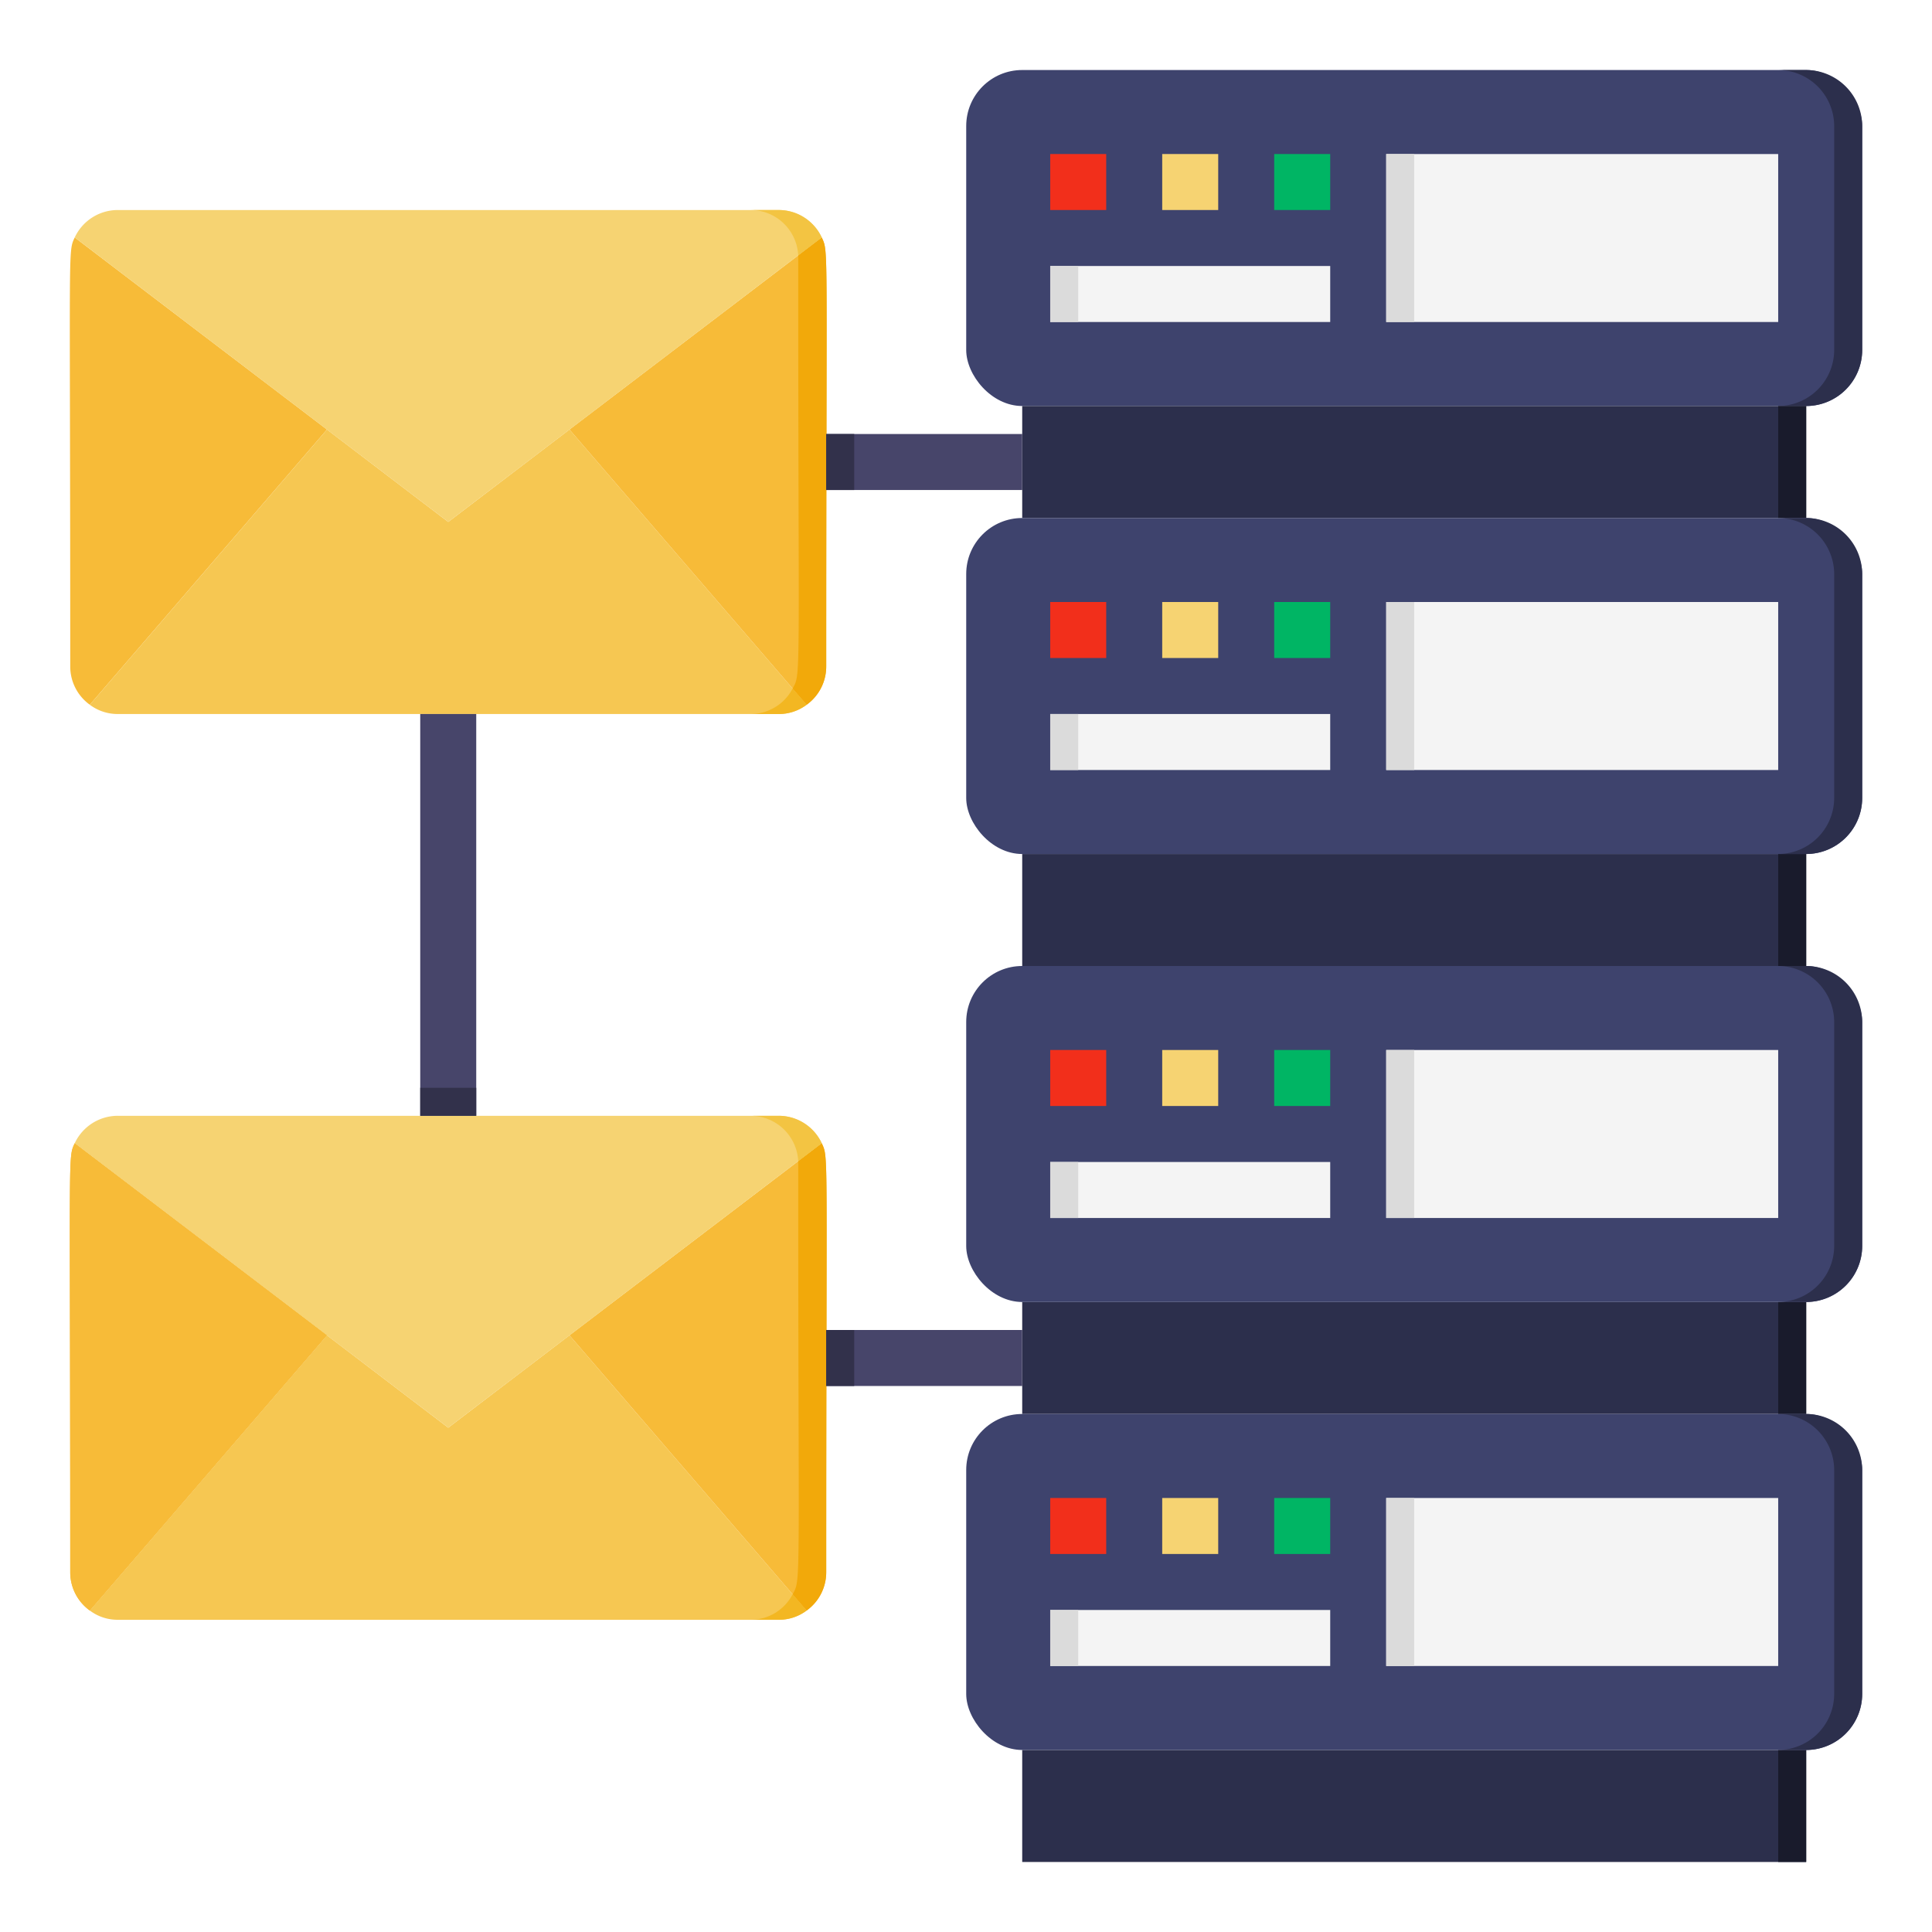 <svg xmlns="http://www.w3.org/2000/svg" version="1.1" xmlns:xlink="http://www.w3.org/1999/xlink" width="512" height="512" x="0" y="0" viewBox="0 0 512 512" style="enable-background:new 0 0 512 512" xml:space="preserve" class=""><g><path fill="#f7bb38" d="M86.656 353.87 23.81 426.81a12.476 12.476 0 0 1-5.195-10.165c0-113.644-.659-109.613 1.187-113.676z" opacity="1" data-original="#f7bb38"></path><path fill="#f6c752" d="M213.763 426.81a12.2 12.2 0 0 1-7.42 2.449H31.229a12.2 12.2 0 0 1-7.42-2.449l62.848-72.94 32.129 24.487 32.129-24.487z" opacity="1" data-original="#f6c752"></path><path fill="#f7bb38" d="M218.957 416.645a12.476 12.476 0 0 1-5.194 10.165l-62.848-72.94 66.855-50.901c1.846 4.062 1.187-.01 1.187 113.676z" opacity="1" data-original="#f7bb38"></path><path fill="#f6d372" d="m217.77 302.969-98.984 75.388-98.984-75.388a12.602 12.602 0 0 1 11.427-7.271h175.114a12.602 12.602 0 0 1 11.427 7.271z" opacity="1" data-original="#f6d372"></path><path fill="#f7bb38" d="M86.656 353.87 23.81 426.81a12.476 12.476 0 0 1-5.195-10.165c0-113.644-.659-109.613 1.187-113.676z" opacity="1" data-original="#f7bb38"></path><path fill="#f3b722" d="M213.763 426.81a12.2 12.2 0 0 1-7.42 2.449h-7.42a12.55 12.55 0 0 0 11.13-6.752z" opacity="1" data-original="#f3b722"></path><path fill="#f2a90a" d="M218.957 416.645a12.476 12.476 0 0 1-5.194 10.165l-3.71-4.303c2.288-4.225 1.484-.311 1.484-114.79l6.233-4.748c1.846 4.062 1.187-.01 1.187 113.676z" opacity="1" data-original="#f2a90a"></path><path fill="#f3c442" d="m217.77 302.969-6.233 4.749a12.644 12.644 0 0 0-12.614-12.02h7.42a12.603 12.603 0 0 1 11.427 7.27z" opacity="1" data-original="#f3c442"></path><rect width="237.443" height="89.041" x="256.057" y="18.557" fill="#3e436d" rx="14.84" opacity="1" data-original="#3e436d" class=""></rect><g fill="#2c2f4c"><path d="M270.897 107.598h207.762v29.68H270.897zM270.897 226.32h207.762V256H270.897zM270.897 345.041h207.762v29.68H270.897zM270.897 463.762h207.762v29.68H270.897z" fill="#2c2f4c" opacity="1" data-original="#2c2f4c"></path></g><path fill="#191b2c" d="M471.24 107.598h7.42v29.68h-7.42zM471.24 226.32h7.42V256h-7.42zM471.24 345.041h7.42v29.68h-7.42zM471.24 463.762h7.42v29.68h-7.42z" opacity="1" data-original="#191b2c"></path><path fill="#47456a" d="M218.957 352.461h51.941v14.84h-51.941z" opacity="1" data-original="#47456a"></path><path fill="#f7bb38" d="M86.656 113.83 23.81 186.77a12.476 12.476 0 0 1-5.195-10.165c0-113.644-.659-109.612 1.187-113.675z" opacity="1" data-original="#f7bb38"></path><path fill="#f6c752" d="M213.763 186.77a12.2 12.2 0 0 1-7.42 2.45H31.229a12.2 12.2 0 0 1-7.42-2.45l62.848-72.94 32.129 24.487 32.129-24.486z" opacity="1" data-original="#f6c752"></path><path fill="#f7bb38" d="M218.957 176.605a12.476 12.476 0 0 1-5.194 10.165l-62.848-72.94 66.855-50.9c1.846 4.062 1.187-.011 1.187 113.675z" opacity="1" data-original="#f7bb38"></path><path fill="#f6d372" d="m217.77 62.93-98.984 75.388-98.984-75.389a12.602 12.602 0 0 1 11.427-7.271h175.114a12.602 12.602 0 0 1 11.427 7.271z" opacity="1" data-original="#f6d372"></path><path fill="#f3b722" d="M213.763 186.77a12.2 12.2 0 0 1-7.42 2.45h-7.42a12.55 12.55 0 0 0 11.13-6.753z" opacity="1" data-original="#f3b722"></path><path fill="#f2a90a" d="M218.957 176.605a12.476 12.476 0 0 1-5.194 10.165l-3.71-4.303c2.288-4.225 1.484-.31 1.484-114.789l6.233-4.749c1.846 4.062 1.187-.01 1.187 113.676z" opacity="1" data-original="#f2a90a"></path><path fill="#f3c442" d="m217.77 62.93-6.233 4.748a12.644 12.644 0 0 0-12.614-12.02h7.42a12.602 12.602 0 0 1 11.427 7.271z" opacity="1" data-original="#f3c442"></path><path fill="#47456a" d="M218.957 115.018h51.941v14.84h-51.941z" opacity="1" data-original="#47456a"></path><path fill="#32314b" d="M218.957 115.018h7.42v14.84h-7.42zM218.957 352.461h7.42v14.84h-7.42z" opacity="1" data-original="#32314b"></path><rect width="237.443" height="89.041" x="256.057" y="137.279" fill="#3e436d" rx="14.84" opacity="1" data-original="#3e436d" class=""></rect><rect width="237.443" height="89.041" x="256.057" y="256" fill="#3e436d" rx="14.84" opacity="1" data-original="#3e436d" class=""></rect><rect width="237.443" height="89.041" x="256.057" y="374.721" fill="#3e436d" rx="14.84" opacity="1" data-original="#3e436d" class=""></rect><path fill="#2c2f4c" d="M493.5 33.397v59.361a14.884 14.884 0 0 1-14.84 14.84h-7.42a14.884 14.884 0 0 0 14.84-14.84v-59.36a14.884 14.884 0 0 0-14.84-14.84h7.42a14.884 14.884 0 0 1 14.84 14.84zM493.5 152.119v59.361a14.884 14.884 0 0 1-14.84 14.84h-7.42a14.884 14.884 0 0 0 14.84-14.84v-59.361a14.884 14.884 0 0 0-14.84-14.84h7.42a14.884 14.884 0 0 1 14.84 14.84zM493.5 270.84v59.36a14.884 14.884 0 0 1-14.84 14.84h-7.42a14.884 14.884 0 0 0 14.84-14.84v-59.36A14.884 14.884 0 0 0 471.24 256h7.42a14.884 14.884 0 0 1 14.84 14.84zM493.5 389.562v59.36a14.884 14.884 0 0 1-14.84 14.84h-7.42a14.884 14.884 0 0 0 14.84-14.84v-59.36a14.884 14.884 0 0 0-14.84-14.84h7.42a14.884 14.884 0 0 1 14.84 14.84z" opacity="1" data-original="#2c2f4c"></path><path fill="#f22f1b" d="M278.318 40.818h14.84v14.84h-14.84z" opacity="1" data-original="#f22f1b"></path><path fill="#f6d372" d="M307.998 40.818h14.84v14.84h-14.84z" opacity="1" data-original="#f6d372"></path><path fill="#00b564" d="M337.678 40.818h14.84v14.84h-14.84z" opacity="1" data-original="#00b564"></path><path fill="#f4f4f4" d="M278.318 70.498h74.201v14.84h-74.201zM367.359 40.818H471.24v44.521H367.359z" opacity="1" data-original="#f4f4f4"></path><path fill="#f22f1b" d="M278.318 159.539h14.84v14.84h-14.84z" opacity="1" data-original="#f22f1b"></path><path fill="#f6d372" d="M307.998 159.539h14.84v14.84h-14.84z" opacity="1" data-original="#f6d372"></path><path fill="#00b564" d="M337.678 159.539h14.84v14.84h-14.84z" opacity="1" data-original="#00b564"></path><path fill="#f4f4f4" d="M278.318 189.219h74.201v14.84h-74.201zM367.359 159.539H471.24v44.521H367.359z" opacity="1" data-original="#f4f4f4"></path><path fill="#f22f1b" d="M278.318 278.26h14.84v14.84h-14.84z" opacity="1" data-original="#f22f1b"></path><path fill="#f6d372" d="M307.998 278.26h14.84v14.84h-14.84z" opacity="1" data-original="#f6d372"></path><path fill="#00b564" d="M337.678 278.26h14.84v14.84h-14.84z" opacity="1" data-original="#00b564"></path><path fill="#f4f4f4" d="M278.318 307.941h74.201v14.84h-74.201zM367.359 278.26H471.24v44.521H367.359z" opacity="1" data-original="#f4f4f4"></path><path fill="#f22f1b" d="M278.318 396.982h14.84v14.84h-14.84z" opacity="1" data-original="#f22f1b"></path><path fill="#f6d372" d="M307.998 396.982h14.84v14.84h-14.84z" opacity="1" data-original="#f6d372"></path><path fill="#00b564" d="M337.678 396.982h14.84v14.84h-14.84z" opacity="1" data-original="#00b564"></path><path fill="#f4f4f4" d="M278.318 426.662h74.201v14.84h-74.201z" opacity="1" data-original="#f4f4f4"></path><path fill="#dbdbdb" d="M278.318 70.498h7.42v14.84h-7.42zM278.318 189.219h7.42v14.84h-7.42zM278.318 307.941h7.42v14.84h-7.42zM278.318 426.662h7.42v14.84h-7.42z" opacity="1" data-original="#dbdbdb"></path><path fill="#f4f4f4" d="M367.359 396.982H471.24v44.521H367.359z" opacity="1" data-original="#f4f4f4"></path><path fill="#dbdbdb" d="M367.359 40.818h7.42v44.521h-7.42zM367.359 159.539h7.42v44.521h-7.42zM367.359 278.26h7.42v44.521h-7.42zM367.359 396.982h7.42v44.521h-7.42z" opacity="1" data-original="#dbdbdb"></path><path fill="#47456a" d="M111.366 189.219h14.84v106.479h-14.84z" opacity="1" data-original="#47456a"></path><path fill="#32314b" d="M111.366 288.277h14.84v7.42h-14.84z" opacity="1" data-original="#32314b"></path></g></svg>

